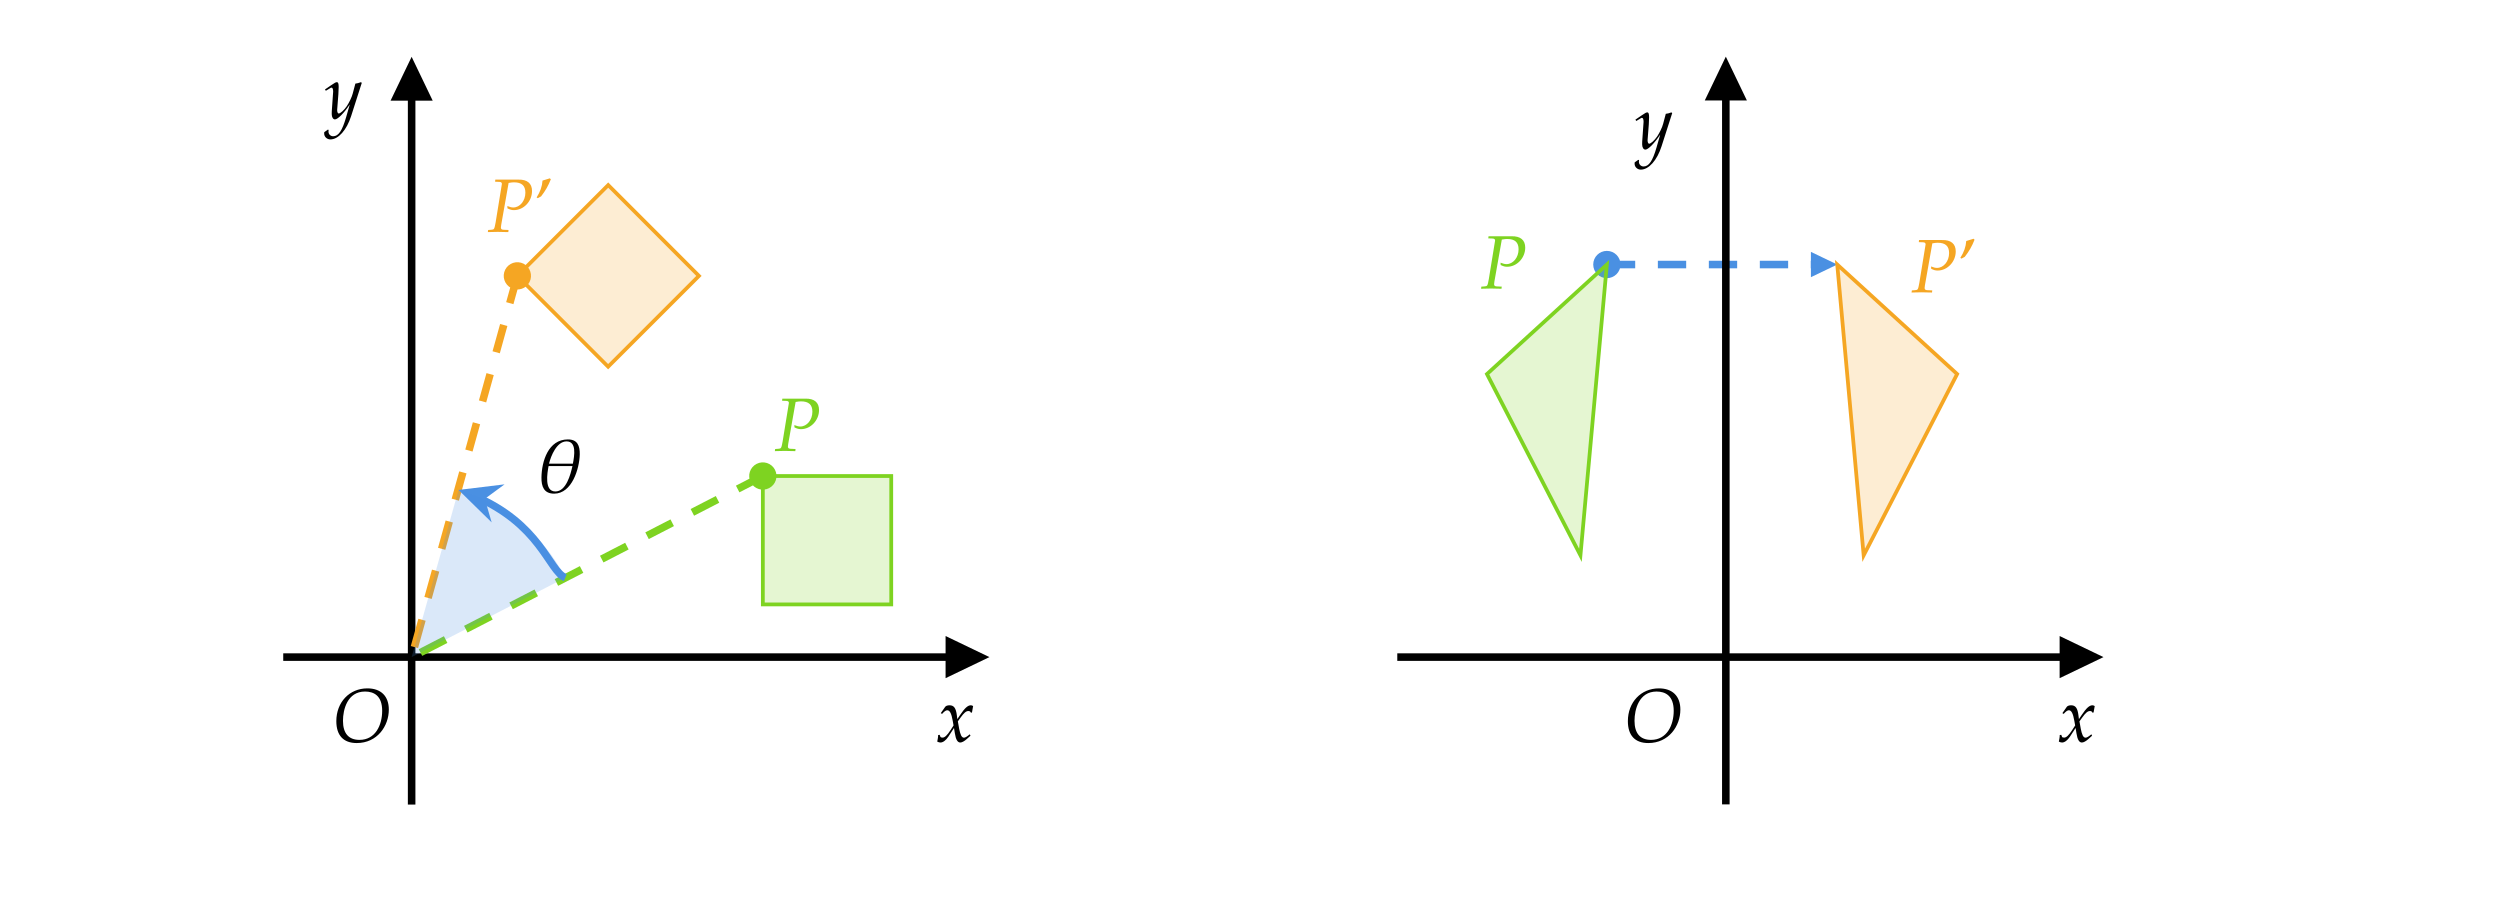 ﻿<svg xmlns="http://www.w3.org/2000/svg" xmlns:xlink="http://www.w3.org/1999/xlink" x="0" y="0" width="662" height="243" style="
        width:662px;
        height:243px;
        background: transparent;
        fill: none;
">
        
        
        <svg xmlns="http://www.w3.org/2000/svg" class="role-diagram-draw-area"><g class="shapes-region" style="stroke: black; fill: none;"><g class="composite-shape"><path class="real" d=" M137,73.05 L161.05,49.01 L185.08,73.06 L161.03,97.1 Z" style="stroke-width: 1; stroke: rgb(245, 166, 35); stroke-opacity: 1; fill: rgb(245, 166, 35); fill-opacity: 0.2;"/></g><g class="composite-shape"><path class="real" d=" M202,126.05 L236,126.05 L236,160.05 L202,160.05 Z" style="stroke-width: 1; stroke: rgb(126, 211, 33); stroke-opacity: 1; fill: rgb(126, 211, 33); fill-opacity: 0.2;"/></g><g class="arrow-line"><path class="connection real" stroke-dasharray="" d="  M75,174 L258,174" style="stroke: rgb(0, 0, 0); stroke-width: 2; fill: none; fill-opacity: 1;"/><g stroke="none" fill="#000" transform="matrix(-1,1.2246467991473532e-16,-1.2246467991473532e-16,-1,262,174)" style="stroke: none; fill: rgb(0, 0, 0); stroke-width: 2;"><path d=" M11.61,-5.58 L0,0 L11.61,5.58 Z"/></g></g><g class="arrow-line"><path class="connection real" stroke-dasharray="" d="  M109,213.05 L109,19.05" style="stroke: rgb(0, 0, 0); stroke-width: 2; fill: none; fill-opacity: 1;"/><g stroke="none" fill="#000" transform="matrix(3.061616997868383e-16,1,-1,3.061616997868383e-16,109,15.047)" style="stroke: none; fill: rgb(0, 0, 0); stroke-width: 2;"><path d=" M11.61,-5.58 L0,0 L11.61,5.58 Z"/></g></g><g class="arrow-line"><path class="connection real" stroke-dasharray="7.5 6" d="  M137,73.05 L109,174" style="stroke: rgb(245, 166, 35); stroke-opacity: 1; stroke-width: 2; fill: rgb(245, 166, 35); fill-opacity: 1;"/><g stroke="rgb(245,166,35)" stroke-opacity="1" fill="rgb(245,166,35)" fill-opacity="1" transform="matrix(-0.267,0.964,-0.964,-0.267,137,73.047)" style="stroke: rgb(245, 166, 35); fill: rgb(245, 166, 35); stroke-width: 2;"><circle cx="0" cy="0" r="2.613"/></g></g><g class="arrow-line"><path class="connection real" stroke-dasharray="7.5 6" d="  M202,126.05 L109,174" style="stroke: rgb(126, 211, 33); stroke-opacity: 1; stroke-width: 2; fill: none; fill-opacity: 1;"/><g stroke="rgb(126,211,33)" stroke-opacity="1" fill="rgb(126,211,33)" fill-opacity="1" transform="matrix(-0.889,0.458,-0.458,-0.889,202,126.047)" style="stroke: rgb(126, 211, 33); fill: rgb(126, 211, 33); stroke-width: 2;"><circle cx="0" cy="0" r="2.613"/></g></g><g class="arrow-line"><path class="connection real" stroke-dasharray="" d="  M149.69,152.97 C145.28,151.16 143.25,138.68 125.1,131.12" style="stroke: rgb(74, 144, 226); stroke-opacity: 1; stroke-width: 2; fill: none; fill-opacity: 1;"/><g stroke="none" fill="rgb(74,144,226)" fill-opacity="1" transform="matrix(0.947,0.321,-0.321,0.947,121.417,129.737)" style="stroke: none; fill: rgb(74, 144, 226); stroke-width: 2;"><path d=" M11.07,-5.32 L0,0 L11.07,5.32 L7.35,0 Z"/></g></g><g class="composite-shape"><path class="real" d=" M121.42,129.74 C133.73,133.22 143.94,141.75 149.69,152.97 L109,174 Z" style="stroke-width: 1; stroke: none; stroke-opacity: 1; fill: rgb(74, 144, 226); fill-opacity: 0.2;"/></g><g class="arrow-line"><path class="connection real" stroke-dasharray="7.5 6" d="  M425.5,70.05 L482.5,70.05" style="stroke: rgb(74, 144, 226); stroke-opacity: 1; stroke-width: 2; fill: none; fill-opacity: 1;"/><g stroke="none" fill="rgb(74,144,226)" fill-opacity="1" transform="matrix(-1,1.2246467991473532e-16,-1.2246467991473532e-16,-1,486.5,70.047)" style="stroke: none; fill: rgb(74, 144, 226); stroke-width: 2;"><path d=" M6.97,-3.35 L0,0 L6.97,3.35 Z"/></g><g stroke="rgb(74,144,226)" stroke-opacity="1" fill="rgb(74,144,226)" fill-opacity="1" transform="matrix(1,0,0,1,425.5,70.047)" style="stroke: rgb(74, 144, 226); fill: rgb(74, 144, 226); stroke-width: 2;"><circle cx="0" cy="0" r="2.613"/></g></g><g class="shape"><polygon class="real" points=" 425.5,70.05 418.5,147.05 393.75,99.05" style="stroke: rgb(126, 211, 33); stroke-opacity: 1; stroke-width: 1; fill: rgb(126, 211, 33); fill-opacity: 0.2;"/></g><g class="shape"><polygon class="real" points=" 486.5,70.05 493.5,147.05 518.25,99.05" style="stroke: rgb(245, 166, 35); stroke-opacity: 1; stroke-width: 1; fill: rgb(245, 166, 35); fill-opacity: 0.2;"/></g><g class="arrow-line"><path class="connection real" stroke-dasharray="" d="  M370,174 L553,174" style="stroke: rgb(0, 0, 0); stroke-width: 2; fill: none; fill-opacity: 1;"/><g stroke="none" fill="#000" transform="matrix(-1,1.2246467991473532e-16,-1.2246467991473532e-16,-1,557,174)" style="stroke: none; fill: rgb(0, 0, 0); stroke-width: 2;"><path d=" M11.61,-5.58 L0,0 L11.61,5.58 Z"/></g></g><g class="arrow-line"><path class="connection real" stroke-dasharray="" d="  M457,213 L457,19" style="stroke: rgb(0, 0, 0); stroke-width: 2; fill: none; fill-opacity: 1;"/><g stroke="none" fill="#000" transform="matrix(3.061616997868383e-16,1,-1,3.061616997868383e-16,457,15)" style="stroke: none; fill: rgb(0, 0, 0); stroke-width: 2;"><path d=" M11.61,-5.58 L0,0 L11.61,5.58 Z"/></g></g><g/></g><g/><g/><g/></svg>
        <svg xmlns="http://www.w3.org/2000/svg" xmlns:xlink="http://www.w3.org/1999/xlink" width="660" height="241" style="width:660px;height:241px;font-family:Asana-Math, Asana;background:transparent;"><g><g><g><g transform="matrix(1,0,0,1,248,196.4)"><path transform="matrix(0.02,0,0,-0.02,0,0)" d="M9 1C24 -7 40 -11 52 -11C85 -11 124 18 155 65L231 182L242 113C255 28 278 -11 314 -11C336 -11 368 6 400 35L449 79L440 98C404 68 379 53 363 53C348 53 335 63 325 83C316 102 305 139 300 168L282 269L317 318C364 383 391 406 422 406C438 406 450 398 455 383L469 387L484 472C472 479 463 482 454 482C414 482 374 446 312 354L275 299L269 347C257 446 230 482 171 482C145 482 123 474 114 461L56 378L73 368C103 402 123 416 142 416C175 416 197 375 214 277L225 215L185 153C142 86 108 54 80 54C65 54 54 58 52 63L41 91L21 88C21 53 13 27 9 1Z" stroke="rgb(0,0,0)" stroke-opacity="1" stroke-width="0" fill="rgb(0,0,0)" fill-opacity="1"></path></g></g></g></g><g><g><g><g transform="matrix(1,0,0,1,86,31.4)"><path transform="matrix(0.02,0,0,-0.02,0,0)" d="M-7 -180C-8 -187 -8 -193 -8 -198C-8 -241 29 -276 74 -276C180 -276 290 -152 349 33L490 473L479 482C450 471 427 465 405 463L370 331C358 284 323 211 290 162C255 111 206 67 184 67C172 67 163 90 164 115L180 322C182 353 184 391 184 419C184 464 177 482 160 482C147 482 133 475 85 442L3 386L14 368L64 398C69 401 80 410 89 410C103 410 111 391 111 358C111 357 111 351 110 343L93 100L92 60C92 18 110 -11 135 -11C172 -11 256 74 331 187L282 16C231 -161 181 -234 111 -234C76 -234 49 -207 49 -172C49 -167 50 -159 51 -150L41 -146Z" stroke="rgb(0,0,0)" stroke-opacity="1" stroke-width="0" fill="rgb(0,0,0)" fill-opacity="1"></path></g></g></g></g><g><g><g><g transform="matrix(1,0,0,1,88,196.4)"><path transform="matrix(0.02,0,0,-0.02,0,0)" d="M748 425C748 603 644 706 464 706C227 706 53 523 53 272C53 83 147 -18 323 -18C595 -18 748 207 748 425ZM660 409C660 221 571 24 360 24C216 24 141 110 141 277C141 425 199 664 433 664C549 664 660 610 660 409Z" stroke="rgb(0,0,0)" stroke-opacity="1" stroke-width="0" fill="rgb(0,0,0)" fill-opacity="1"></path></g></g></g></g><g><g><g><g transform="matrix(1,0,0,1,205,119.4)"><path transform="matrix(0.02,0,0,-0.02,0,0)" d="M105 664L160 662C184 661 195 653 195 635L112 125C95 34 94 31 54 28L13 25L9 -3L51 -2C92 -1 123 0 141 0C158 0 187 -1 227 -2L280 -3L283 25L218 28C192 29 182 37 182 58C182 67 183 74 186 93L284 648C320 654 336 656 355 656C457 656 506 612 506 519C506 411 434 323 346 323C324 323 304 328 267 342L269 311C306 293 326 288 355 288C484 288 594 405 594 541C594 642 531 695 412 692L108 692Z" stroke="rgb(126,211,33)" stroke-opacity="1" stroke-width="0" fill="rgb(126,211,33)" fill-opacity="1"></path></g></g></g></g><g><g><g><g transform="matrix(1,0,0,1,129,61.4)"><path transform="matrix(0.02,0,0,-0.02,0,0)" d="M105 664L160 662C184 661 195 653 195 635L112 125C95 34 94 31 54 28L13 25L9 -3L51 -2C92 -1 123 0 141 0C158 0 187 -1 227 -2L280 -3L283 25L218 28C192 29 182 37 182 58C182 67 183 74 186 93L284 648C320 654 336 656 355 656C457 656 506 612 506 519C506 411 434 323 346 323C324 323 304 328 267 342L269 311C306 293 326 288 355 288C484 288 594 405 594 541C594 642 531 695 412 692L108 692ZM714 470C771 543 809 610 843 696L830 709C794 697 784 694 733 679C727 599 703 533 655 456L670 446Z" stroke="rgb(245,166,35)" stroke-opacity="1" stroke-width="0" fill="rgb(245,166,35)" fill-opacity="1"></path></g></g></g></g><g><g><g><g transform="matrix(1,0,0,1,142,130.4)"><path transform="matrix(0.02,0,0,-0.02,0,0)" d="M237 -16C473 -16 572 316 576 504C578 618 546 702 419 702C159 702 72 412 69 199C67 80 101 -16 237 -16ZM401 676C536 676 506 491 485 381L169 381C194 485 272 676 401 676ZM253 13C102 13 147 261 163 349L479 349C454 237 396 13 253 13Z" stroke="rgb(0,0,0)" stroke-opacity="1" stroke-width="0" fill="rgb(0,0,0)" fill-opacity="1"></path></g></g></g></g><g><g><g><g transform="matrix(1,0,0,1,433,39.4)"><path transform="matrix(0.02,0,0,-0.02,0,0)" d="M-7 -180C-8 -187 -8 -193 -8 -198C-8 -241 29 -276 74 -276C180 -276 290 -152 349 33L490 473L479 482C450 471 427 465 405 463L370 331C358 284 323 211 290 162C255 111 206 67 184 67C172 67 163 90 164 115L180 322C182 353 184 391 184 419C184 464 177 482 160 482C147 482 133 475 85 442L3 386L14 368L64 398C69 401 80 410 89 410C103 410 111 391 111 358C111 357 111 351 110 343L93 100L92 60C92 18 110 -11 135 -11C172 -11 256 74 331 187L282 16C231 -161 181 -234 111 -234C76 -234 49 -207 49 -172C49 -167 50 -159 51 -150L41 -146Z" stroke="rgb(0,0,0)" stroke-opacity="1" stroke-width="0" fill="rgb(0,0,0)" fill-opacity="1"></path></g></g></g></g><g><g><g><g transform="matrix(1,0,0,1,392,76.4)"><path transform="matrix(0.02,0,0,-0.02,0,0)" d="M105 664L160 662C184 661 195 653 195 635L112 125C95 34 94 31 54 28L13 25L9 -3L51 -2C92 -1 123 0 141 0C158 0 187 -1 227 -2L280 -3L283 25L218 28C192 29 182 37 182 58C182 67 183 74 186 93L284 648C320 654 336 656 355 656C457 656 506 612 506 519C506 411 434 323 346 323C324 323 304 328 267 342L269 311C306 293 326 288 355 288C484 288 594 405 594 541C594 642 531 695 412 692L108 692Z" stroke="rgb(126,211,33)" stroke-opacity="1" stroke-width="0" fill="rgb(126,211,33)" fill-opacity="1"></path></g></g></g></g><g><g><g><g transform="matrix(1,0,0,1,506,77.4)"><path transform="matrix(0.02,0,0,-0.02,0,0)" d="M105 664L160 662C184 661 195 653 195 635L112 125C95 34 94 31 54 28L13 25L9 -3L51 -2C92 -1 123 0 141 0C158 0 187 -1 227 -2L280 -3L283 25L218 28C192 29 182 37 182 58C182 67 183 74 186 93L284 648C320 654 336 656 355 656C457 656 506 612 506 519C506 411 434 323 346 323C324 323 304 328 267 342L269 311C306 293 326 288 355 288C484 288 594 405 594 541C594 642 531 695 412 692L108 692ZM714 470C771 543 809 610 843 696L830 709C794 697 784 694 733 679C727 599 703 533 655 456L670 446Z" stroke="rgb(245,166,35)" stroke-opacity="1" stroke-width="0" fill="rgb(245,166,35)" fill-opacity="1"></path></g></g></g></g><g><g><g><g transform="matrix(1,0,0,1,545,196.4)"><path transform="matrix(0.02,0,0,-0.02,0,0)" d="M9 1C24 -7 40 -11 52 -11C85 -11 124 18 155 65L231 182L242 113C255 28 278 -11 314 -11C336 -11 368 6 400 35L449 79L440 98C404 68 379 53 363 53C348 53 335 63 325 83C316 102 305 139 300 168L282 269L317 318C364 383 391 406 422 406C438 406 450 398 455 383L469 387L484 472C472 479 463 482 454 482C414 482 374 446 312 354L275 299L269 347C257 446 230 482 171 482C145 482 123 474 114 461L56 378L73 368C103 402 123 416 142 416C175 416 197 375 214 277L225 215L185 153C142 86 108 54 80 54C65 54 54 58 52 63L41 91L21 88C21 53 13 27 9 1Z" stroke="rgb(0,0,0)" stroke-opacity="1" stroke-width="0" fill="rgb(0,0,0)" fill-opacity="1"></path></g></g></g></g><g><g><g><g transform="matrix(1,0,0,1,430,196.4)"><path transform="matrix(0.02,0,0,-0.02,0,0)" d="M748 425C748 603 644 706 464 706C227 706 53 523 53 272C53 83 147 -18 323 -18C595 -18 748 207 748 425ZM660 409C660 221 571 24 360 24C216 24 141 110 141 277C141 425 199 664 433 664C549 664 660 610 660 409Z" stroke="rgb(0,0,0)" stroke-opacity="1" stroke-width="0" fill="rgb(0,0,0)" fill-opacity="1"></path></g></g></g></g></svg>
</svg>
